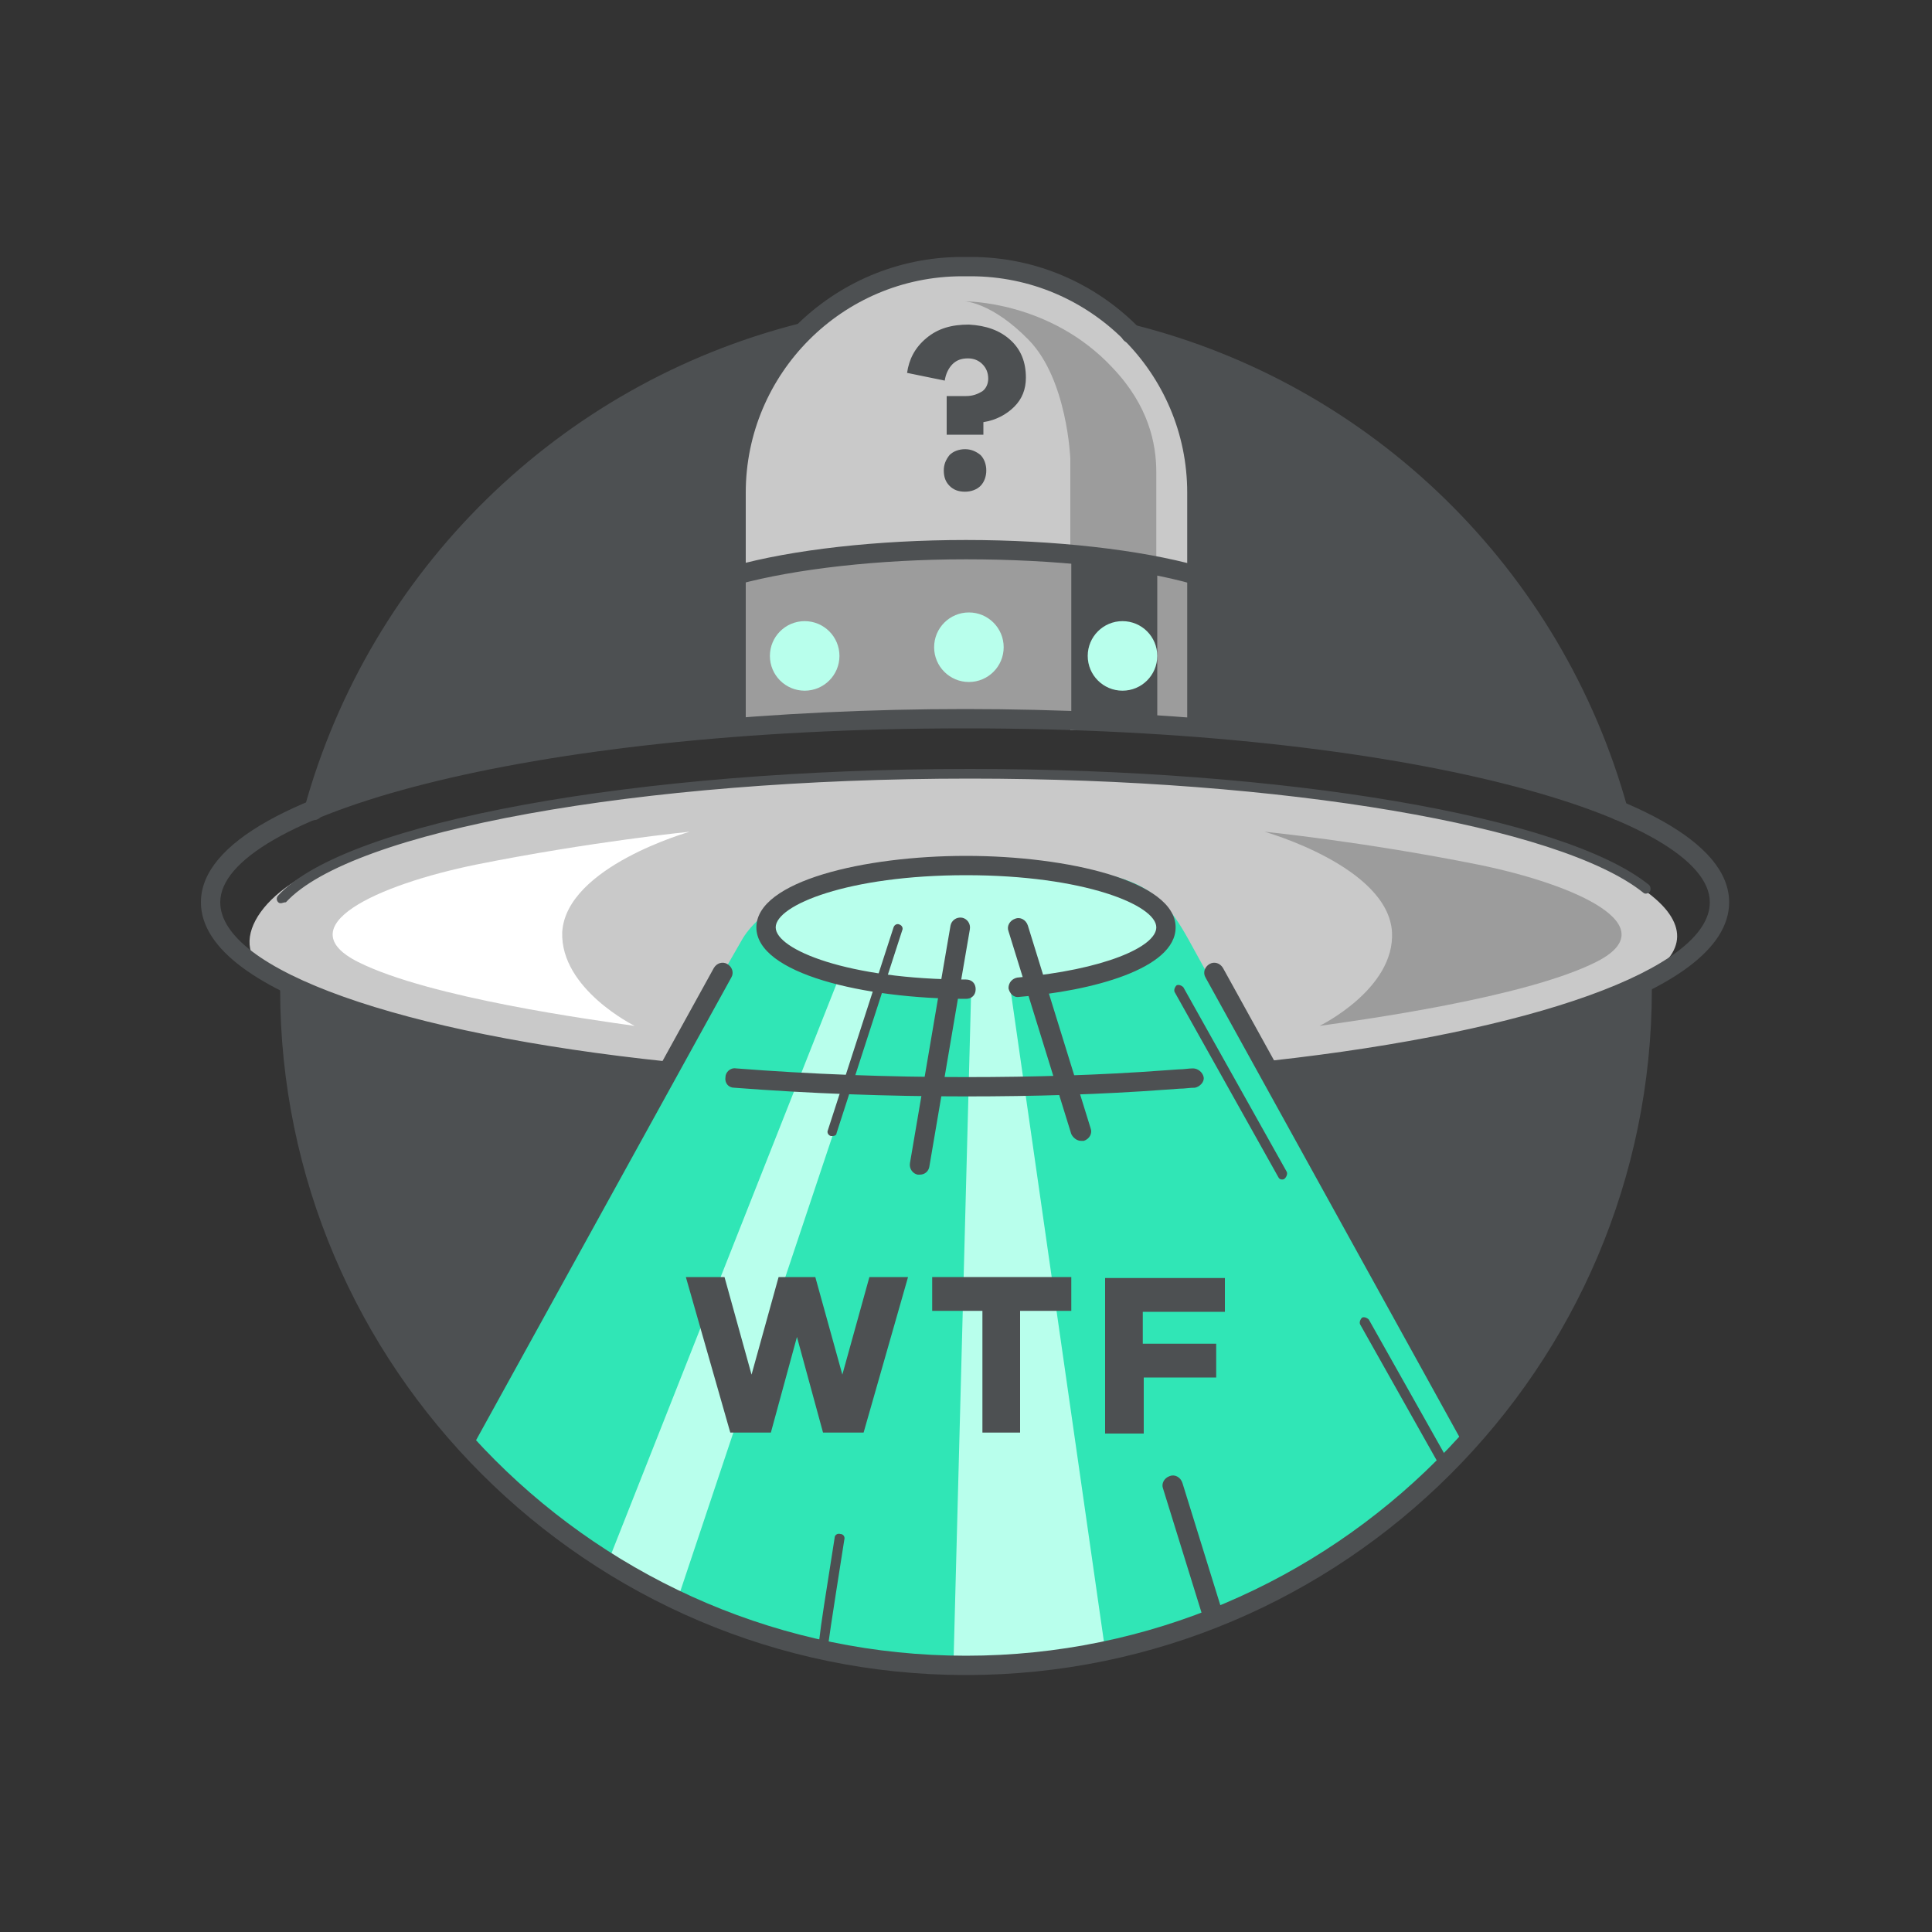 <?xml version="1.0" encoding="utf-8"?>
<!-- Generator: Adobe Illustrator 21.1.0, SVG Export Plug-In . SVG Version: 6.00 Build 0)  -->
<svg version="1.1" xmlns="http://www.w3.org/2000/svg" xmlns:xlink="http://www.w3.org/1999/xlink" x="0px" y="0px"
	 viewBox="0 0 200 200" style="enable-background:new 0 0 200 200;" xml:space="preserve">
<rect x="0" y="0" width="200" height="200" fill="#333333" stroke="none"/>
<style type="text/css">
	.st0{fill:none;stroke:#B3C0C7;stroke-miterlimit:10;}
	.st1{fill:#778085;}
	.st2{fill:#FD7E23;}
	.st3{fill:#30E6B6;}
	.st4{fill:#29C49B;}
	.st5{fill:#FDD353;}
	.st6{fill:#FDE4D2;}
	.st7{fill:#F2C2A0;}
	.st8{fill:#4D5052;}
	.st9{fill:#FD6A5D;}
	.st10{fill:#D1584D;}
	.st11{fill:#B8FFEC;}
	.st12{fill:#FFFFFF;}
	.st13{fill:#C9C9C9;}
	.st14{fill:#1DAAF1;}
	.st15{fill:#1682B8;}
	.st16{fill:#5EC9FF;}
	.st17{fill:#DB5F07;}
	.st18{fill:#C4F2EB;}
	.st19{fill:#B4DED7;}
	.st20{fill:#ABABAB;}
	.st21{fill:#757575;}
	.st22{fill:#878787;}
	.st23{fill:#C9EDFF;}
	.st24{fill:#93C2D9;}
	.st25{fill:#FDA29A;}
	.st26{fill:#9C9C9C;}
	.st27{fill:url(#SVGID_1_);}
	.st28{fill:url(#SVGID_2_);}
	.st29{fill:url(#SVGID_3_);}
	.st30{fill:url(#SVGID_4_);}
	.st31{fill:#A5F2DE;}
</style>
<g id="marks">
</g>
<g id="icons">
	<g>
		<g>
			<path class="st13" d="M100.5,27.6h-0.9c-12.9,0-23.4,10.5-23.4,23.4v23.9h47.8V51C123.9,38.1,113.4,27.6,100.5,27.6z"/>
		</g>
		<path class="st26" d="M99.9,31.2c0,0,8.8-0.1,15.3,6.9c3.7,3.9,4.5,7.8,4.5,10.8c0,2.7,0,26.7,0,26.7h-8.9V47.5
			c0,0-0.3-8.2-4.3-12.3C102.7,31.3,99.9,31.2,99.9,31.2z"/>
		<g>
			<path class="st26" d="M74.2,60c0,0,15.4-3.8,27.2-3.2c11.8,0.7,25,3.2,25,3.2s0.6,15.6,0.3,15.6c-0.3,0-12-1.3-24.9-1.1
				c-12.9,0.2-27.8,1.1-28.2,1.1C73.2,75.6,74.2,60,74.2,60z"/>
		</g>
		<path class="st8" d="M119.8,75c0-2.1,0-9.6,0-16.1c-2.5-0.4-5.6-0.8-8.9-1.2v16.8C114.2,74.7,117.3,74.8,119.8,75z"/>
		<g>
			<path class="st8" d="M123.9,75.5c0,0-0.3-28.1-0.3-28.2c0-0.1-4.5-11-6.5-12.8c-2.4-2.1,25.2,7.5,36,22.3
				c12,16.4,14.4,27.1,14.4,27.1S139.1,74.8,123.9,75.5z"/>
		</g>
		<g>
			<path class="st8" d="M76.1,75.5c0,0,0.3-28.1,0.3-28.2c0-0.1,4.5-11,6.5-12.8c2.4-2.1-25.2,7.5-36,22.3
				c-12,16.4-14.4,27.1-14.4,27.1S60.8,74.8,76.1,75.5z"/>
		</g>
		<g>
			<path class="st13" d="M28.6,101.2c-5.7-2.7-2.1-9.1,6.2-12c8.3-3,29.5-9.2,69-9.2s64.5,8.1,69,14.6s-9.8,11.4-37,15.8
				s-79,0.7-94-3.7C33.9,104.3,28.6,101.2,28.6,101.2z"/>
		</g>
		<g>
			<path class="st3" d="M51.2,143.4c3-7,24.3-43.8,25.6-46.1s6.4-7.7,23.1-7.7s19.6,1.3,23.1,7.6c3.5,6.4,28.9,52.1,28.9,52.1
				s-19.4,23.1-52,23.1s-52.5-23.3-52.5-23.3L51.2,143.4z"/>
		</g>
		<g>
			<polygon class="st11" points="98.7,172.4 100.6,100.1 104.2,99.6 114.4,170.8 			"/>
		</g>
		<g>
			<polygon class="st11" points="70.1,165.7 94.4,93 89.7,94 62.9,161.8 			"/>
		</g>
		<g>
			<ellipse class="st11" cx="100" cy="96" rx="20.7" ry="6.4"/>
		</g>
		<g>
			<path class="st8" d="M32.5,84.9c-0.1,0-0.2,0-0.3,0c-0.5-0.1-0.8-0.7-0.7-1.2C38.3,59,57.9,39.8,82.7,33.5
				c0.5-0.1,1.1,0.2,1.2,0.7c0.1,0.5-0.2,1.1-0.7,1.2C59,41.5,40,60.2,33.4,84.2C33.3,84.6,32.9,84.9,32.5,84.9z"/>
		</g>
		<g>
			<path class="st8" d="M100,173.4c-39.1,0-71-31.9-71-71c0-0.6,0.4-1,1-1s1,0.4,1,1c0,38,31,69,69,69s69-31,69-69c0-0.6,0.4-1,1-1
				s1,0.4,1,1C171,141.6,139.1,173.4,100,173.4z"/>
		</g>
		<g>
			<path class="st8" d="M167.5,84.9c-0.4,0-0.8-0.3-1-0.7c-6.6-24-25.6-42.6-49.7-48.7c-0.5-0.1-0.9-0.7-0.7-1.2
				c0.1-0.5,0.7-0.9,1.2-0.7c24.8,6.2,44.4,25.4,51.2,50.1c0.1,0.5-0.2,1.1-0.7,1.2C167.7,84.9,167.6,84.9,167.5,84.9z"/>
		</g>
		<g>
			<path class="st8" d="M100,113.5c-8.2,0-16.2-0.3-24-0.9c-0.6,0-1-0.5-0.9-1.1c0-0.5,0.5-1,1.1-0.9c7.7,0.6,15.7,0.9,23.8,0.9
				c7,0,13.9-0.2,20.6-0.7l1.4-0.1c0.6,0,1-0.1,1.5-0.1c0.5,0,1,0.4,1.1,0.9s-0.4,1-0.9,1.1c-0.6,0-1,0.1-1.6,0.1l-1.4,0.1
				C114,113.3,107,113.5,100,113.5z"/>
		</g>
		<g>
			<path class="st8" d="M69.1,111.9c0,0-0.1,0-0.1,0c-23.3-2.4-48.2-8.6-48.2-18.5c0-12.5,40.2-20,79.1-20s79.1,7.5,79.1,20
				c0,9.8-24.4,15.9-47.2,18.4c-0.6,0.1-1-0.3-1.1-0.9s0.3-1,0.9-1.1c27.1-3,45.4-9.5,45.4-16.4c0-8.7-31-18-77.1-18
				s-77.1,9.3-77.1,18c0,7,18.6,13.6,46.4,16.5c0.5,0.1,0.9,0.5,0.9,1.1C70.1,111.6,69.6,111.9,69.1,111.9z"/>
		</g>
		<g>
			<path class="st8" d="M29.1,93.5c-0.1,0-0.2,0-0.3-0.1c-0.2-0.2-0.2-0.5,0-0.7c7-7.6,37.1-13.1,71.6-13.1c32.6,0,61.5,4.9,70.3,12
				c0.2,0.2,0.2,0.5,0.1,0.7c-0.2,0.2-0.5,0.3-0.7,0.1c-8.6-6.9-37.3-11.8-69.7-11.8c-34.2,0-64,5.4-70.8,12.8
				C29.4,93.4,29.2,93.5,29.1,93.5z"/>
		</g>
		<g>
			<path class="st8" d="M123.9,60.5c-0.1,0-0.2,0-0.3,0c-5.9-1.7-14.5-2.6-23.6-2.6c-9.1,0-17.7,1-23.6,2.6
				c-0.5,0.2-1.1-0.2-1.2-0.7c-0.1-0.5,0.2-1.1,0.7-1.2c6.1-1.7,14.9-2.7,24.1-2.7c9.2,0,18,1,24.1,2.7c0.5,0.1,0.8,0.7,0.7,1.2
				C124.7,60.2,124.3,60.5,123.9,60.5z"/>
		</g>
		<g>
			<path class="st8" d="M100,103.4c-10.5,0-21.7-2.6-21.7-7.4s11.2-7.4,21.7-7.4s21.7,2.6,21.7,7.4c0,4.3-8.7,6.6-16.2,7.2
				c-0.6,0.1-1-0.4-1.1-0.9c0-0.6,0.4-1,0.9-1.1c9-0.8,14.4-3.2,14.4-5.2c0-2.3-7.5-5.4-19.7-5.4S80.3,93.7,80.3,96
				s7.5,5.4,19.7,5.4c0.6,0,1,0.4,1,1S100.6,103.4,100,103.4z"/>
		</g>
		<g>
			<path class="st8" d="M123.9,75.9c-0.6,0-1-0.4-1-1V51c0-12.4-10.1-22.4-22.4-22.4h-0.9c-12.4,0-22.4,10.1-22.4,22.4v23.9
				c0,0.6-0.4,1-1,1s-1-0.4-1-1V51c0-13.5,11-24.4,24.4-24.4h0.9c13.5,0,24.4,11,24.4,24.4v23.9C124.9,75.5,124.4,75.9,123.9,75.9z"
				/>
		</g>
		<g>
			<path class="st8" d="M152,149.3c-0.4,0-0.7-0.2-0.9-0.5l-26.3-47.6c-0.3-0.5-0.1-1.1,0.4-1.4c0.5-0.3,1.1-0.1,1.4,0.4l26.3,47.6
				c0.3,0.5,0.1,1.1-0.4,1.4C152.3,149.3,152.2,149.3,152,149.3z"/>
		</g>
		<g>
			<path class="st8" d="M48.1,150.1c-0.2,0-0.3,0-0.5-0.1c-0.5-0.3-0.7-0.9-0.4-1.4l26.7-48.4c0.3-0.5,0.9-0.7,1.4-0.4
				c0.5,0.3,0.7,0.9,0.4,1.4l-26.7,48.4C48.8,149.9,48.4,150.1,48.1,150.1z"/>
		</g>
		<g>
			<path class="st8" d="M149.7,152.5c-0.2,0-0.3-0.1-0.4-0.3l-8.5-15.1c-0.1-0.2,0-0.5,0.2-0.7c0.2-0.1,0.5,0,0.7,0.2l8.5,15.1
				c0.1,0.2,0,0.5-0.2,0.7C149.9,152.5,149.8,152.5,149.7,152.5z"/>
		</g>
		<g>
			<path class="st8" d="M132.7,122.1c-0.2,0-0.3-0.1-0.4-0.3l-10.7-19.1c-0.1-0.2,0-0.5,0.2-0.7c0.2-0.1,0.5,0,0.7,0.2l10.7,19.1
				c0.1,0.2,0,0.5-0.2,0.7C132.9,122.1,132.8,122.1,132.7,122.1z"/>
		</g>
		<g>
			<path class="st8" d="M95.2,121.6c-0.1,0-0.1,0-0.2,0c-0.5-0.1-0.9-0.6-0.8-1.2c2.3-13.6,4.2-24.6,4.2-24.6
				c0.1-0.5,0.6-0.9,1.2-0.8c0.5,0.1,0.9,0.6,0.8,1.2c0,0-1.9,11-4.2,24.6C96.1,121.3,95.7,121.6,95.2,121.6z"/>
		</g>
		<g>
			<path class="st8" d="M85.2,171.3c0,0-0.1,0-0.1,0c-0.6-0.1-0.6-0.1,1.3-12.1c0-0.3,0.3-0.5,0.6-0.4c0.3,0,0.5,0.3,0.4,0.6
				c-1.4,8.9-1.7,10.9-1.7,11.3c0,0.1,0,0.1,0,0.2C85.6,171.1,85.4,171.3,85.2,171.3z"/>
		</g>
		<g>
			<path class="st8" d="M125.4,167.7c-0.4,0-0.8-0.3-1-0.7l-4-12.9c-0.2-0.5,0.1-1.1,0.7-1.3c0.5-0.2,1.1,0.1,1.3,0.7l4,12.9
				c0.2,0.5-0.1,1.1-0.7,1.3C125.6,167.7,125.5,167.7,125.4,167.7z"/>
		</g>
		<g>
			<path class="st8" d="M111.9,118.1c-0.4,0-0.8-0.3-1-0.7l-6.5-21c-0.2-0.5,0.1-1.1,0.7-1.3c0.5-0.2,1.1,0.1,1.3,0.7l6.5,21
				c0.2,0.5-0.1,1.1-0.7,1.3C112.1,118.1,112,118.1,111.9,118.1z"/>
		</g>
		<g>
			<path class="st8" d="M86.2,117.6c-0.1,0-0.1,0-0.2,0c-0.3-0.1-0.4-0.4-0.3-0.6l6.8-21c0.1-0.3,0.4-0.4,0.6-0.3
				c0.3,0.1,0.4,0.4,0.3,0.6l-6.8,21C86.6,117.5,86.4,117.6,86.2,117.6z"/>
		</g>
		<g>
			<circle class="st11" cx="83.3" cy="67.9" r="3.6"/>
		</g>
		<g>
			<circle class="st11" cx="100.3" cy="67" r="3.6"/>
		</g>
		<g>
			<circle class="st11" cx="116.2" cy="67.9" r="3.6"/>
		</g>
		<g>
			<g>
				<path class="st8" d="M104.6,35.2c1.1,1,1.6,2.3,1.6,3.9c0,1.2-0.4,2.2-1.2,3c-0.8,0.8-1.9,1.4-3.2,1.6V45H98v-4h2
					c0.7,0,1.2-0.2,1.7-0.5c0.4-0.3,0.6-0.8,0.6-1.3c0-0.6-0.2-1.1-0.6-1.5c-0.4-0.4-0.9-0.6-1.5-0.6c-0.7,0-1.2,0.2-1.6,0.6
					c-0.4,0.4-0.7,1-0.8,1.7l-3.9-0.8c0.2-1.4,0.8-2.6,2-3.6s2.6-1.4,4.4-1.4C102.1,33.7,103.5,34.2,104.6,35.2z M101.5,47.1
					c0.4,0.4,0.6,1,0.6,1.6c0,0.6-0.2,1.2-0.6,1.6c-0.4,0.4-1,0.6-1.6,0.6c-0.7,0-1.2-0.2-1.6-0.6c-0.4-0.4-0.6-0.9-0.6-1.6
					c0-0.6,0.2-1.1,0.6-1.6c0.4-0.4,1-0.6,1.6-0.6C100.5,46.5,101,46.7,101.5,47.1z"/>
			</g>
		</g>
		<g>
			<path class="st8" d="M89.4,148.3h-4.2l-2.7-9.9l-2.7,9.9h-4.2L71,132.2H75l2.8,10.1l2.8-10.1h3.8l2.8,10.1l2.8-10.1H94
				L89.4,148.3z"/>
			<path class="st8" d="M105.6,135.7v12.6h-3.9v-12.6h-5.2v-3.5h14.4v3.5H105.6z"/>
			<path class="st8" d="M118.4,139.1h7.5v3.5h-7.5v5.8h-4v-16.1h12.4v3.5h-8.5V139.1z"/>
		</g>
		<g>
			<path class="st8" d="M31,102.4c0,0,14.6,4.9,20,5.9c5.4,1,18.1,2.6,18.1,2.6l-17.9,32.4l-3.2,5.7C42.1,141.8,28.4,121.5,31,102.4
				z"/>
		</g>
		<g>
			<path class="st8" d="M170,102.4c0,0-14.6,4.9-20,5.9c-5.4,1-18.1,2.6-18.1,2.6l17.9,32.4l3.2,5.7
				C158.9,141.8,172.6,121.5,170,102.4z"/>
		</g>
		<g>
			<path class="st12" d="M65.7,106.2c-4.2-0.6-21.2-2.9-28.6-6.6s1.9-8,12.2-10.1c12-2.4,22.1-3.4,22.1-3.4s-12.8,3.6-13.2,10.4
				C58,102.4,65.7,106.2,65.7,106.2z"/>
		</g>
		<g>
			<path class="st26" d="M136.6,106.2c4.2-0.6,21.2-2.9,28.6-6.6s-1.9-8-12.2-10.1c-12-2.4-22.1-3.4-22.1-3.4s12.8,3.6,13.2,10.4
				C144.4,102.4,136.6,106.2,136.6,106.2z"/>
		</g>
	</g>
</g>
</svg>
